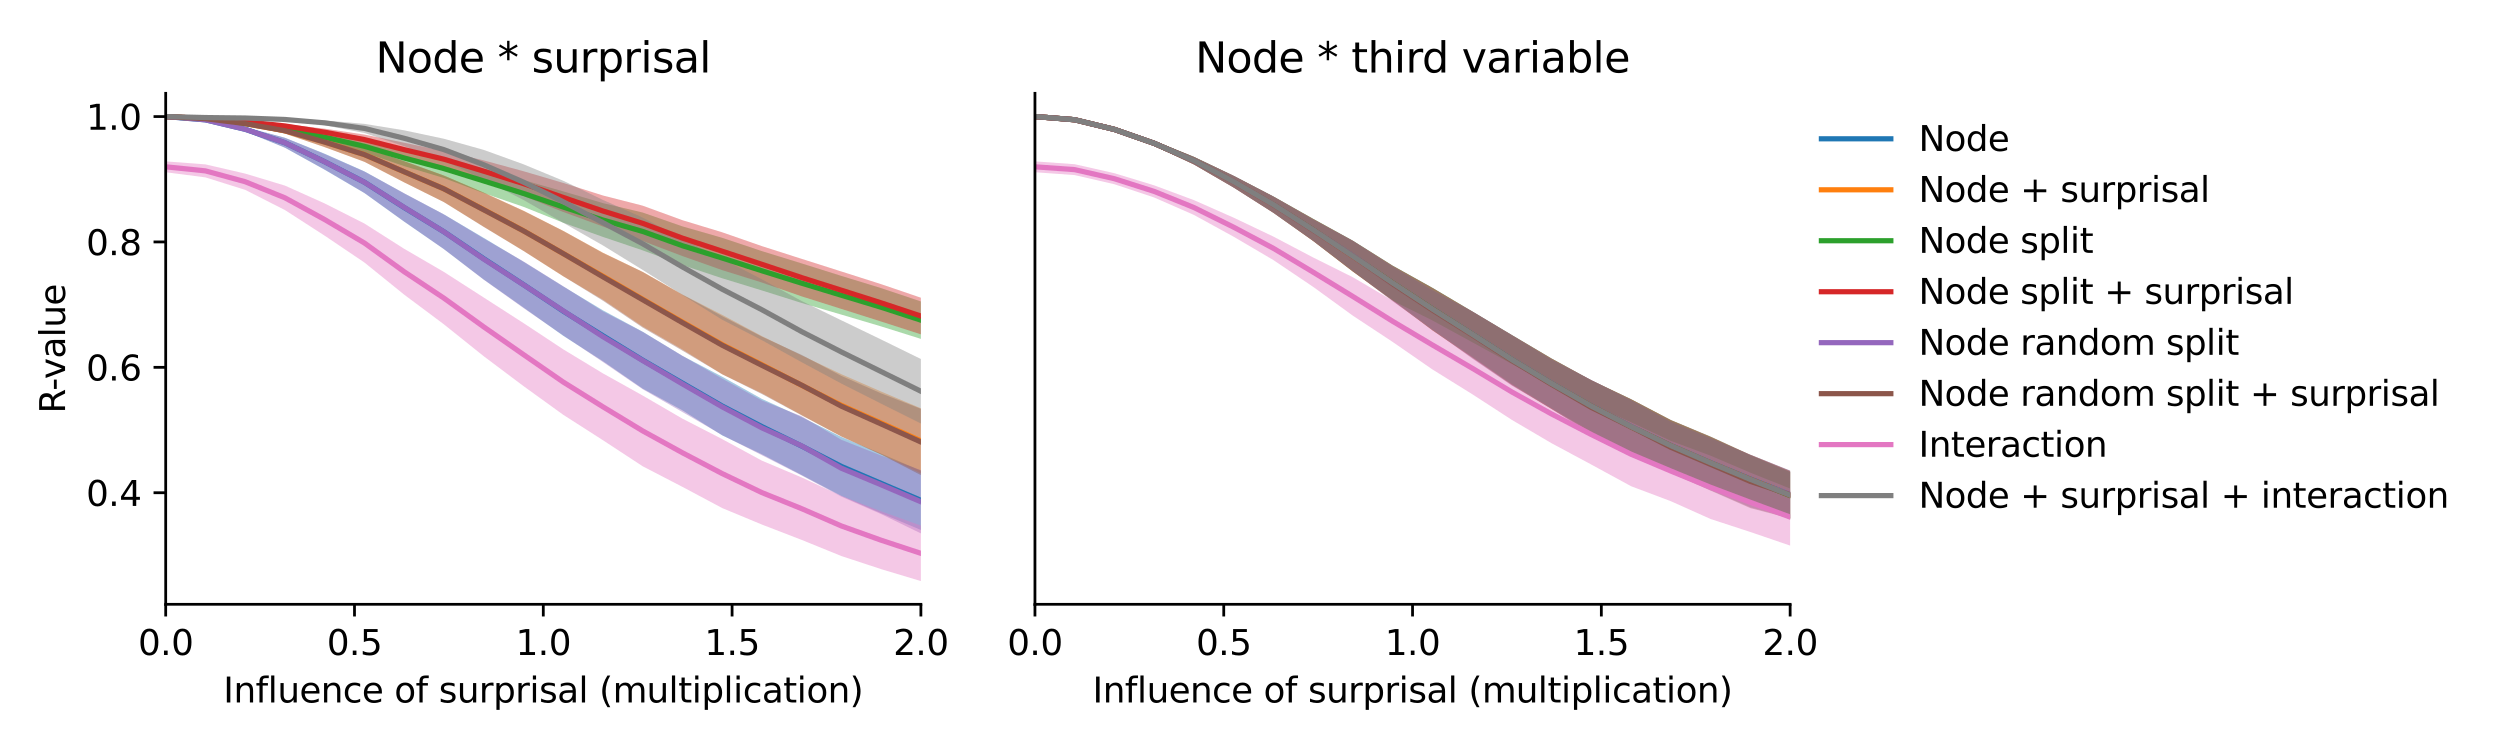 <?xml version="1.0" encoding="utf-8" standalone="no"?>
<!DOCTYPE svg PUBLIC "-//W3C//DTD SVG 1.1//EN"
  "http://www.w3.org/Graphics/SVG/1.1/DTD/svg11.dtd">
<svg xmlns:xlink="http://www.w3.org/1999/xlink" width="720pt" height="216pt" viewBox="0 0 720 216" xmlns="http://www.w3.org/2000/svg" version="1.1">
 <defs>
  <style type="text/css">*{stroke-linejoin: round; stroke-linecap: butt}</style>
 </defs>
 <g id="figure_1">
  <g id="patch_1">
   <path d="M 0 216 
L 720 216 
L 720 0 
L 0 0 
z
" style="fill: #ffffff"/>
  </g>
  <g id="axes_1">
   <g id="patch_2">
    <path d="M 47.72 174.04 
L 265.215 174.04 
L 265.215 26.88 
L 47.72 26.88 
z
" style="fill: #ffffff"/>
   </g>
   <g id="PolyCollection_1">
    <path d="M 47.72 33.569 
L 47.72 33.569 
L 59.167 34.725 
L 70.614 37.854 
L 82.061 42.541 
L 93.508 48.893 
L 104.956 55.602 
L 116.403 63.835 
L 127.85 71.74 
L 139.297 80.483 
L 150.744 88.542 
L 162.191 96.697 
L 173.638 104.016 
L 185.085 111.918 
L 196.532 118.172 
L 207.979 125.387 
L 219.427 130.845 
L 230.874 136.8 
L 242.321 142.832 
L 253.768 147.82 
L 265.215 152.628 
L 265.215 135.569 
L 265.215 135.569 
L 253.768 130.633 
L 242.321 125.829 
L 230.874 120.132 
L 219.427 114.886 
L 207.979 108.481 
L 196.532 102.497 
L 185.085 95.529 
L 173.638 89.373 
L 162.191 82.491 
L 150.744 75.381 
L 139.297 68.505 
L 127.85 61.755 
L 116.403 55.713 
L 104.956 49.357 
L 93.508 44.278 
L 82.061 39.682 
L 70.614 36.609 
L 59.167 34.293 
L 47.72 33.569 
z
" clip-path="url(#pbd5fbdc39a)" style="fill: #1f77b4; fill-opacity: 0.4"/>
   </g>
   <g id="PolyCollection_2">
    <path d="M 47.72 33.569 
L 47.72 33.569 
L 59.167 34.319 
L 70.614 35.984 
L 82.061 38.479 
L 93.508 42.383 
L 104.956 46.596 
L 116.403 52.526 
L 127.85 58.2 
L 139.297 65.289 
L 150.744 72.237 
L 162.191 79.558 
L 173.638 86.321 
L 185.085 94.054 
L 196.532 100.66 
L 207.979 107.776 
L 219.427 113.261 
L 230.874 119.541 
L 242.321 125.706 
L 253.768 130.875 
L 265.215 136.354 
L 265.215 117.598 
L 265.215 117.598 
L 253.768 112.768 
L 242.321 107.778 
L 230.874 102.374 
L 219.427 96.801 
L 207.979 90.678 
L 196.532 84.822 
L 185.085 78.3 
L 173.638 72.76 
L 162.191 66.471 
L 150.744 60.668 
L 139.297 55.437 
L 127.85 50.548 
L 116.403 46.416 
L 104.956 42.472 
L 93.508 39.428 
L 82.061 36.831 
L 70.614 35.216 
L 59.167 34.035 
L 47.72 33.569 
z
" clip-path="url(#pbd5fbdc39a)" style="fill: #ff7f0e; fill-opacity: 0.4"/>
   </g>
   <g id="PolyCollection_3">
    <path d="M 47.72 33.569 
L 47.72 33.569 
L 59.167 34.454 
L 70.614 35.887 
L 82.061 38.052 
L 93.508 40.862 
L 104.956 43.944 
L 116.403 47.845 
L 127.85 51.27 
L 139.297 55.626 
L 150.744 59.561 
L 162.191 64.14 
L 173.638 68.236 
L 185.085 72.103 
L 196.532 76.348 
L 207.979 80.14 
L 219.427 83.651 
L 230.874 87.264 
L 242.321 90.612 
L 253.768 94.009 
L 265.215 97.601 
L 265.215 86.82 
L 265.215 86.82 
L 253.768 82.975 
L 242.321 79.462 
L 230.874 75.86 
L 219.427 72.321 
L 207.979 68.483 
L 196.532 65.196 
L 185.085 61.207 
L 173.638 58.496 
L 162.191 55.105 
L 150.744 51.859 
L 139.297 48.588 
L 127.85 45.851 
L 116.403 43.142 
L 104.956 40.342 
L 93.508 38.155 
L 82.061 36.444 
L 70.614 35.212 
L 59.167 34.141 
L 47.72 33.569 
z
" clip-path="url(#pbd5fbdc39a)" style="fill: #2ca02c; fill-opacity: 0.4"/>
   </g>
   <g id="PolyCollection_4">
    <path d="M 47.72 33.57 
L 47.72 33.57 
L 59.167 34.269 
L 70.614 35.309 
L 82.061 36.824 
L 93.508 39.093 
L 104.956 41.643 
L 116.403 45.109 
L 127.85 48.193 
L 139.297 52.405 
L 150.744 56.449 
L 162.191 61.043 
L 173.638 65.241 
L 185.085 69.412 
L 196.532 73.753 
L 207.979 77.798 
L 219.427 81.375 
L 230.874 85.356 
L 242.321 88.972 
L 253.768 92.605 
L 265.215 96.296 
L 265.215 85.741 
L 265.215 85.741 
L 253.768 81.84 
L 242.321 78.192 
L 230.874 74.547 
L 219.427 70.882 
L 207.979 66.894 
L 196.532 63.413 
L 185.085 59.229 
L 173.638 56.301 
L 162.191 52.679 
L 150.744 49.308 
L 139.297 46.191 
L 127.85 43.508 
L 116.403 41.103 
L 104.956 38.762 
L 93.508 37.064 
L 82.061 35.718 
L 70.614 34.795 
L 59.167 34.017 
L 47.72 33.57 
z
" clip-path="url(#pbd5fbdc39a)" style="fill: #d62728; fill-opacity: 0.4"/>
   </g>
   <g id="PolyCollection_5">
    <path d="M 47.72 33.569 
L 47.72 33.569 
L 59.167 34.729 
L 70.614 37.846 
L 82.061 42.523 
L 93.508 48.82 
L 104.956 55.572 
L 116.403 63.793 
L 127.85 71.757 
L 139.297 80.543 
L 150.744 88.709 
L 162.191 96.587 
L 173.638 104.261 
L 185.085 112.087 
L 196.532 118.666 
L 207.979 125.303 
L 219.427 131.11 
L 230.874 136.94 
L 242.321 143.046 
L 253.768 148.061 
L 265.215 153.626 
L 265.215 135.408 
L 265.215 135.408 
L 253.768 131.193 
L 242.321 126.672 
L 230.874 119.879 
L 219.427 115.341 
L 207.979 109.036 
L 196.532 102.477 
L 185.085 95.592 
L 173.638 89.671 
L 162.191 82.428 
L 150.744 75.286 
L 139.297 68.67 
L 127.85 61.754 
L 116.403 55.653 
L 104.956 49.416 
L 93.508 44.378 
L 82.061 39.689 
L 70.614 36.613 
L 59.167 34.294 
L 47.72 33.569 
z
" clip-path="url(#pbd5fbdc39a)" style="fill: #9467bd; fill-opacity: 0.4"/>
   </g>
   <g id="PolyCollection_6">
    <path d="M 47.72 33.57 
L 47.72 33.57 
L 59.167 34.321 
L 70.614 35.987 
L 82.061 38.485 
L 93.508 42.376 
L 104.956 46.606 
L 116.403 52.518 
L 127.85 58.213 
L 139.297 65.344 
L 150.744 72.254 
L 162.191 79.55 
L 173.638 86.607 
L 185.085 94.349 
L 196.532 100.985 
L 207.979 107.794 
L 219.427 113.487 
L 230.874 119.64 
L 242.321 125.72 
L 253.768 130.931 
L 265.215 136.845 
L 265.215 117.752 
L 265.215 117.752 
L 253.768 113.293 
L 242.321 108.259 
L 230.874 102.208 
L 219.427 96.96 
L 207.979 91.049 
L 196.532 84.869 
L 185.085 78.311 
L 173.638 72.846 
L 162.191 66.502 
L 150.744 60.721 
L 139.297 55.506 
L 127.85 50.577 
L 116.403 46.424 
L 104.956 42.461 
L 93.508 39.465 
L 82.061 36.819 
L 70.614 35.22 
L 59.167 34.038 
L 47.72 33.57 
z
" clip-path="url(#pbd5fbdc39a)" style="fill: #8c564b; fill-opacity: 0.4"/>
   </g>
   <g id="PolyCollection_7">
    <path d="M 47.72 46.474 
L 47.72 49.605 
L 59.167 51.091 
L 70.614 54.682 
L 82.061 60.496 
L 93.508 67.879 
L 104.956 75.604 
L 116.403 84.859 
L 127.85 93.412 
L 139.297 102.585 
L 150.744 111.18 
L 162.191 119.446 
L 173.638 126.78 
L 185.085 134.285 
L 196.532 140.214 
L 207.979 146.321 
L 219.427 151.074 
L 230.874 155.491 
L 242.321 160.141 
L 253.768 163.912 
L 265.215 167.351 
L 265.215 151.379 
L 265.215 151.379 
L 253.768 147.257 
L 242.321 142.823 
L 230.874 137.5 
L 219.427 132.669 
L 207.979 126.457 
L 196.532 120.569 
L 185.085 113.913 
L 173.638 107.532 
L 162.191 100.593 
L 150.744 93.035 
L 139.297 85.672 
L 127.85 78.319 
L 116.403 71.655 
L 104.956 64.375 
L 93.508 58.589 
L 82.061 53.454 
L 70.614 49.994 
L 59.167 47.344 
L 47.72 46.474 
z
" clip-path="url(#pbd5fbdc39a)" style="fill: #e377c2; fill-opacity: 0.4"/>
   </g>
   <g id="PolyCollection_8">
    <path d="M 47.72 33.569 
L 47.72 33.57 
L 59.167 33.885 
L 70.614 34.057 
L 82.061 34.667 
L 93.508 36.076 
L 104.956 38.307 
L 116.403 42.113 
L 127.85 46.235 
L 139.297 51.732 
L 150.744 57.582 
L 162.191 64.155 
L 173.638 70.687 
L 185.085 77.734 
L 196.532 84.955 
L 207.979 92.081 
L 219.427 97.981 
L 230.874 104.321 
L 242.321 110.479 
L 253.768 116.255 
L 265.215 121.977 
L 265.215 103.394 
L 265.215 103.394 
L 253.768 97.783 
L 242.321 92.257 
L 230.874 86.697 
L 219.427 80.443 
L 207.979 74.507 
L 196.532 68.804 
L 185.085 62.668 
L 173.638 57.578 
L 162.191 52.049 
L 150.744 47.307 
L 139.297 43.164 
L 127.85 39.965 
L 116.403 37.534 
L 104.956 35.672 
L 93.508 34.687 
L 82.061 34.148 
L 70.614 33.919 
L 59.167 33.822 
L 47.72 33.569 
z
" clip-path="url(#pbd5fbdc39a)" style="fill: #7f7f7f; fill-opacity: 0.4"/>
   </g>
   <g id="matplotlib.axis_1">
    <g id="xtick_1">
     <g id="line2d_1">
      <defs>
       <path id="me07be8fbba" d="M 0 0 
L 0 3.5 
" style="stroke: #000000; stroke-width: 0.8"/>
      </defs>
      <g>
       <use xlink:href="#me07be8fbba" x="47.72" y="174.04" style="stroke: #000000; stroke-width: 0.8"/>
      </g>
     </g>
     <g id="text_1">
      <!-- 0.0 -->
      <g transform="translate(39.768 188.638)scale(0.1 -0.1)">
       <defs>
        <path id="DejaVuSans-30" d="M 2034 4250 
Q 1547 4250 1301 3770 
Q 1056 3291 1056 2328 
Q 1056 1369 1301 889 
Q 1547 409 2034 409 
Q 2525 409 2770 889 
Q 3016 1369 3016 2328 
Q 3016 3291 2770 3770 
Q 2525 4250 2034 4250 
z
M 2034 4750 
Q 2819 4750 3233 4129 
Q 3647 3509 3647 2328 
Q 3647 1150 3233 529 
Q 2819 -91 2034 -91 
Q 1250 -91 836 529 
Q 422 1150 422 2328 
Q 422 3509 836 4129 
Q 1250 4750 2034 4750 
z
" transform="scale(0.016)"/>
        <path id="DejaVuSans-2e" d="M 684 794 
L 1344 794 
L 1344 0 
L 684 0 
L 684 794 
z
" transform="scale(0.016)"/>
       </defs>
       <use xlink:href="#DejaVuSans-30"/>
       <use xlink:href="#DejaVuSans-2e" x="63.623"/>
       <use xlink:href="#DejaVuSans-30" x="95.41"/>
      </g>
     </g>
    </g>
    <g id="xtick_2">
     <g id="line2d_2">
      <g>
       <use xlink:href="#me07be8fbba" x="102.094" y="174.04" style="stroke: #000000; stroke-width: 0.8"/>
      </g>
     </g>
     <g id="text_2">
      <!-- 0.5 -->
      <g transform="translate(94.142 188.638)scale(0.1 -0.1)">
       <defs>
        <path id="DejaVuSans-35" d="M 691 4666 
L 3169 4666 
L 3169 4134 
L 1269 4134 
L 1269 2991 
Q 1406 3038 1543 3061 
Q 1681 3084 1819 3084 
Q 2600 3084 3056 2656 
Q 3513 2228 3513 1497 
Q 3513 744 3044 326 
Q 2575 -91 1722 -91 
Q 1428 -91 1123 -41 
Q 819 9 494 109 
L 494 744 
Q 775 591 1075 516 
Q 1375 441 1709 441 
Q 2250 441 2565 725 
Q 2881 1009 2881 1497 
Q 2881 1984 2565 2268 
Q 2250 2553 1709 2553 
Q 1456 2553 1204 2497 
Q 953 2441 691 2322 
L 691 4666 
z
" transform="scale(0.016)"/>
       </defs>
       <use xlink:href="#DejaVuSans-30"/>
       <use xlink:href="#DejaVuSans-2e" x="63.623"/>
       <use xlink:href="#DejaVuSans-35" x="95.41"/>
      </g>
     </g>
    </g>
    <g id="xtick_3">
     <g id="line2d_3">
      <g>
       <use xlink:href="#me07be8fbba" x="156.468" y="174.04" style="stroke: #000000; stroke-width: 0.8"/>
      </g>
     </g>
     <g id="text_3">
      <!-- 1.0 -->
      <g transform="translate(148.516 188.638)scale(0.1 -0.1)">
       <defs>
        <path id="DejaVuSans-31" d="M 794 531 
L 1825 531 
L 1825 4091 
L 703 3866 
L 703 4441 
L 1819 4666 
L 2450 4666 
L 2450 531 
L 3481 531 
L 3481 0 
L 794 0 
L 794 531 
z
" transform="scale(0.016)"/>
       </defs>
       <use xlink:href="#DejaVuSans-31"/>
       <use xlink:href="#DejaVuSans-2e" x="63.623"/>
       <use xlink:href="#DejaVuSans-30" x="95.41"/>
      </g>
     </g>
    </g>
    <g id="xtick_4">
     <g id="line2d_4">
      <g>
       <use xlink:href="#me07be8fbba" x="210.841" y="174.04" style="stroke: #000000; stroke-width: 0.8"/>
      </g>
     </g>
     <g id="text_4">
      <!-- 1.5 -->
      <g transform="translate(202.89 188.638)scale(0.1 -0.1)">
       <use xlink:href="#DejaVuSans-31"/>
       <use xlink:href="#DejaVuSans-2e" x="63.623"/>
       <use xlink:href="#DejaVuSans-35" x="95.41"/>
      </g>
     </g>
    </g>
    <g id="xtick_5">
     <g id="line2d_5">
      <g>
       <use xlink:href="#me07be8fbba" x="265.215" y="174.04" style="stroke: #000000; stroke-width: 0.8"/>
      </g>
     </g>
     <g id="text_5">
      <!-- 2.0 -->
      <g transform="translate(257.263 188.638)scale(0.1 -0.1)">
       <defs>
        <path id="DejaVuSans-32" d="M 1228 531 
L 3431 531 
L 3431 0 
L 469 0 
L 469 531 
Q 828 903 1448 1529 
Q 2069 2156 2228 2338 
Q 2531 2678 2651 2914 
Q 2772 3150 2772 3378 
Q 2772 3750 2511 3984 
Q 2250 4219 1831 4219 
Q 1534 4219 1204 4116 
Q 875 4013 500 3803 
L 500 4441 
Q 881 4594 1212 4672 
Q 1544 4750 1819 4750 
Q 2544 4750 2975 4387 
Q 3406 4025 3406 3419 
Q 3406 3131 3298 2873 
Q 3191 2616 2906 2266 
Q 2828 2175 2409 1742 
Q 1991 1309 1228 531 
z
" transform="scale(0.016)"/>
       </defs>
       <use xlink:href="#DejaVuSans-32"/>
       <use xlink:href="#DejaVuSans-2e" x="63.623"/>
       <use xlink:href="#DejaVuSans-30" x="95.41"/>
      </g>
     </g>
    </g>
    <g id="text_6">
     <!-- Influence of surprisal (multiplication) -->
     <g transform="translate(64.321 202.317)scale(0.1 -0.1)">
      <defs>
       <path id="DejaVuSans-49" d="M 628 4666 
L 1259 4666 
L 1259 0 
L 628 0 
L 628 4666 
z
" transform="scale(0.016)"/>
       <path id="DejaVuSans-6e" d="M 3513 2113 
L 3513 0 
L 2938 0 
L 2938 2094 
Q 2938 2591 2744 2837 
Q 2550 3084 2163 3084 
Q 1697 3084 1428 2787 
Q 1159 2491 1159 1978 
L 1159 0 
L 581 0 
L 581 3500 
L 1159 3500 
L 1159 2956 
Q 1366 3272 1645 3428 
Q 1925 3584 2291 3584 
Q 2894 3584 3203 3211 
Q 3513 2838 3513 2113 
z
" transform="scale(0.016)"/>
       <path id="DejaVuSans-66" d="M 2375 4863 
L 2375 4384 
L 1825 4384 
Q 1516 4384 1395 4259 
Q 1275 4134 1275 3809 
L 1275 3500 
L 2222 3500 
L 2222 3053 
L 1275 3053 
L 1275 0 
L 697 0 
L 697 3053 
L 147 3053 
L 147 3500 
L 697 3500 
L 697 3744 
Q 697 4328 969 4595 
Q 1241 4863 1831 4863 
L 2375 4863 
z
" transform="scale(0.016)"/>
       <path id="DejaVuSans-6c" d="M 603 4863 
L 1178 4863 
L 1178 0 
L 603 0 
L 603 4863 
z
" transform="scale(0.016)"/>
       <path id="DejaVuSans-75" d="M 544 1381 
L 544 3500 
L 1119 3500 
L 1119 1403 
Q 1119 906 1312 657 
Q 1506 409 1894 409 
Q 2359 409 2629 706 
Q 2900 1003 2900 1516 
L 2900 3500 
L 3475 3500 
L 3475 0 
L 2900 0 
L 2900 538 
Q 2691 219 2414 64 
Q 2138 -91 1772 -91 
Q 1169 -91 856 284 
Q 544 659 544 1381 
z
M 1991 3584 
L 1991 3584 
z
" transform="scale(0.016)"/>
       <path id="DejaVuSans-65" d="M 3597 1894 
L 3597 1613 
L 953 1613 
Q 991 1019 1311 708 
Q 1631 397 2203 397 
Q 2534 397 2845 478 
Q 3156 559 3463 722 
L 3463 178 
Q 3153 47 2828 -22 
Q 2503 -91 2169 -91 
Q 1331 -91 842 396 
Q 353 884 353 1716 
Q 353 2575 817 3079 
Q 1281 3584 2069 3584 
Q 2775 3584 3186 3129 
Q 3597 2675 3597 1894 
z
M 3022 2063 
Q 3016 2534 2758 2815 
Q 2500 3097 2075 3097 
Q 1594 3097 1305 2825 
Q 1016 2553 972 2059 
L 3022 2063 
z
" transform="scale(0.016)"/>
       <path id="DejaVuSans-63" d="M 3122 3366 
L 3122 2828 
Q 2878 2963 2633 3030 
Q 2388 3097 2138 3097 
Q 1578 3097 1268 2742 
Q 959 2388 959 1747 
Q 959 1106 1268 751 
Q 1578 397 2138 397 
Q 2388 397 2633 464 
Q 2878 531 3122 666 
L 3122 134 
Q 2881 22 2623 -34 
Q 2366 -91 2075 -91 
Q 1284 -91 818 406 
Q 353 903 353 1747 
Q 353 2603 823 3093 
Q 1294 3584 2113 3584 
Q 2378 3584 2631 3529 
Q 2884 3475 3122 3366 
z
" transform="scale(0.016)"/>
       <path id="DejaVuSans-20" transform="scale(0.016)"/>
       <path id="DejaVuSans-6f" d="M 1959 3097 
Q 1497 3097 1228 2736 
Q 959 2375 959 1747 
Q 959 1119 1226 758 
Q 1494 397 1959 397 
Q 2419 397 2687 759 
Q 2956 1122 2956 1747 
Q 2956 2369 2687 2733 
Q 2419 3097 1959 3097 
z
M 1959 3584 
Q 2709 3584 3137 3096 
Q 3566 2609 3566 1747 
Q 3566 888 3137 398 
Q 2709 -91 1959 -91 
Q 1206 -91 779 398 
Q 353 888 353 1747 
Q 353 2609 779 3096 
Q 1206 3584 1959 3584 
z
" transform="scale(0.016)"/>
       <path id="DejaVuSans-73" d="M 2834 3397 
L 2834 2853 
Q 2591 2978 2328 3040 
Q 2066 3103 1784 3103 
Q 1356 3103 1142 2972 
Q 928 2841 928 2578 
Q 928 2378 1081 2264 
Q 1234 2150 1697 2047 
L 1894 2003 
Q 2506 1872 2764 1633 
Q 3022 1394 3022 966 
Q 3022 478 2636 193 
Q 2250 -91 1575 -91 
Q 1294 -91 989 -36 
Q 684 19 347 128 
L 347 722 
Q 666 556 975 473 
Q 1284 391 1588 391 
Q 1994 391 2212 530 
Q 2431 669 2431 922 
Q 2431 1156 2273 1281 
Q 2116 1406 1581 1522 
L 1381 1569 
Q 847 1681 609 1914 
Q 372 2147 372 2553 
Q 372 3047 722 3315 
Q 1072 3584 1716 3584 
Q 2034 3584 2315 3537 
Q 2597 3491 2834 3397 
z
" transform="scale(0.016)"/>
       <path id="DejaVuSans-72" d="M 2631 2963 
Q 2534 3019 2420 3045 
Q 2306 3072 2169 3072 
Q 1681 3072 1420 2755 
Q 1159 2438 1159 1844 
L 1159 0 
L 581 0 
L 581 3500 
L 1159 3500 
L 1159 2956 
Q 1341 3275 1631 3429 
Q 1922 3584 2338 3584 
Q 2397 3584 2469 3576 
Q 2541 3569 2628 3553 
L 2631 2963 
z
" transform="scale(0.016)"/>
       <path id="DejaVuSans-70" d="M 1159 525 
L 1159 -1331 
L 581 -1331 
L 581 3500 
L 1159 3500 
L 1159 2969 
Q 1341 3281 1617 3432 
Q 1894 3584 2278 3584 
Q 2916 3584 3314 3078 
Q 3713 2572 3713 1747 
Q 3713 922 3314 415 
Q 2916 -91 2278 -91 
Q 1894 -91 1617 61 
Q 1341 213 1159 525 
z
M 3116 1747 
Q 3116 2381 2855 2742 
Q 2594 3103 2138 3103 
Q 1681 3103 1420 2742 
Q 1159 2381 1159 1747 
Q 1159 1113 1420 752 
Q 1681 391 2138 391 
Q 2594 391 2855 752 
Q 3116 1113 3116 1747 
z
" transform="scale(0.016)"/>
       <path id="DejaVuSans-69" d="M 603 3500 
L 1178 3500 
L 1178 0 
L 603 0 
L 603 3500 
z
M 603 4863 
L 1178 4863 
L 1178 4134 
L 603 4134 
L 603 4863 
z
" transform="scale(0.016)"/>
       <path id="DejaVuSans-61" d="M 2194 1759 
Q 1497 1759 1228 1600 
Q 959 1441 959 1056 
Q 959 750 1161 570 
Q 1363 391 1709 391 
Q 2188 391 2477 730 
Q 2766 1069 2766 1631 
L 2766 1759 
L 2194 1759 
z
M 3341 1997 
L 3341 0 
L 2766 0 
L 2766 531 
Q 2569 213 2275 61 
Q 1981 -91 1556 -91 
Q 1019 -91 701 211 
Q 384 513 384 1019 
Q 384 1609 779 1909 
Q 1175 2209 1959 2209 
L 2766 2209 
L 2766 2266 
Q 2766 2663 2505 2880 
Q 2244 3097 1772 3097 
Q 1472 3097 1187 3025 
Q 903 2953 641 2809 
L 641 3341 
Q 956 3463 1253 3523 
Q 1550 3584 1831 3584 
Q 2591 3584 2966 3190 
Q 3341 2797 3341 1997 
z
" transform="scale(0.016)"/>
       <path id="DejaVuSans-28" d="M 1984 4856 
Q 1566 4138 1362 3434 
Q 1159 2731 1159 2009 
Q 1159 1288 1364 580 
Q 1569 -128 1984 -844 
L 1484 -844 
Q 1016 -109 783 600 
Q 550 1309 550 2009 
Q 550 2706 781 3412 
Q 1013 4119 1484 4856 
L 1984 4856 
z
" transform="scale(0.016)"/>
       <path id="DejaVuSans-6d" d="M 3328 2828 
Q 3544 3216 3844 3400 
Q 4144 3584 4550 3584 
Q 5097 3584 5394 3201 
Q 5691 2819 5691 2113 
L 5691 0 
L 5113 0 
L 5113 2094 
Q 5113 2597 4934 2840 
Q 4756 3084 4391 3084 
Q 3944 3084 3684 2787 
Q 3425 2491 3425 1978 
L 3425 0 
L 2847 0 
L 2847 2094 
Q 2847 2600 2669 2842 
Q 2491 3084 2119 3084 
Q 1678 3084 1418 2786 
Q 1159 2488 1159 1978 
L 1159 0 
L 581 0 
L 581 3500 
L 1159 3500 
L 1159 2956 
Q 1356 3278 1631 3431 
Q 1906 3584 2284 3584 
Q 2666 3584 2933 3390 
Q 3200 3197 3328 2828 
z
" transform="scale(0.016)"/>
       <path id="DejaVuSans-74" d="M 1172 4494 
L 1172 3500 
L 2356 3500 
L 2356 3053 
L 1172 3053 
L 1172 1153 
Q 1172 725 1289 603 
Q 1406 481 1766 481 
L 2356 481 
L 2356 0 
L 1766 0 
Q 1100 0 847 248 
Q 594 497 594 1153 
L 594 3053 
L 172 3053 
L 172 3500 
L 594 3500 
L 594 4494 
L 1172 4494 
z
" transform="scale(0.016)"/>
       <path id="DejaVuSans-29" d="M 513 4856 
L 1013 4856 
Q 1481 4119 1714 3412 
Q 1947 2706 1947 2009 
Q 1947 1309 1714 600 
Q 1481 -109 1013 -844 
L 513 -844 
Q 928 -128 1133 580 
Q 1338 1288 1338 2009 
Q 1338 2731 1133 3434 
Q 928 4138 513 4856 
z
" transform="scale(0.016)"/>
      </defs>
      <use xlink:href="#DejaVuSans-49"/>
      <use xlink:href="#DejaVuSans-6e" x="29.492"/>
      <use xlink:href="#DejaVuSans-66" x="92.871"/>
      <use xlink:href="#DejaVuSans-6c" x="128.076"/>
      <use xlink:href="#DejaVuSans-75" x="155.859"/>
      <use xlink:href="#DejaVuSans-65" x="219.238"/>
      <use xlink:href="#DejaVuSans-6e" x="280.762"/>
      <use xlink:href="#DejaVuSans-63" x="344.141"/>
      <use xlink:href="#DejaVuSans-65" x="399.121"/>
      <use xlink:href="#DejaVuSans-20" x="460.645"/>
      <use xlink:href="#DejaVuSans-6f" x="492.432"/>
      <use xlink:href="#DejaVuSans-66" x="553.613"/>
      <use xlink:href="#DejaVuSans-20" x="588.818"/>
      <use xlink:href="#DejaVuSans-73" x="620.605"/>
      <use xlink:href="#DejaVuSans-75" x="672.705"/>
      <use xlink:href="#DejaVuSans-72" x="736.084"/>
      <use xlink:href="#DejaVuSans-70" x="777.197"/>
      <use xlink:href="#DejaVuSans-72" x="840.674"/>
      <use xlink:href="#DejaVuSans-69" x="881.787"/>
      <use xlink:href="#DejaVuSans-73" x="909.57"/>
      <use xlink:href="#DejaVuSans-61" x="961.67"/>
      <use xlink:href="#DejaVuSans-6c" x="1022.949"/>
      <use xlink:href="#DejaVuSans-20" x="1050.732"/>
      <use xlink:href="#DejaVuSans-28" x="1082.52"/>
      <use xlink:href="#DejaVuSans-6d" x="1121.533"/>
      <use xlink:href="#DejaVuSans-75" x="1218.945"/>
      <use xlink:href="#DejaVuSans-6c" x="1282.324"/>
      <use xlink:href="#DejaVuSans-74" x="1310.107"/>
      <use xlink:href="#DejaVuSans-69" x="1349.316"/>
      <use xlink:href="#DejaVuSans-70" x="1377.1"/>
      <use xlink:href="#DejaVuSans-6c" x="1440.576"/>
      <use xlink:href="#DejaVuSans-69" x="1468.359"/>
      <use xlink:href="#DejaVuSans-63" x="1496.143"/>
      <use xlink:href="#DejaVuSans-61" x="1551.123"/>
      <use xlink:href="#DejaVuSans-74" x="1612.402"/>
      <use xlink:href="#DejaVuSans-69" x="1651.611"/>
      <use xlink:href="#DejaVuSans-6f" x="1679.395"/>
      <use xlink:href="#DejaVuSans-6e" x="1740.576"/>
      <use xlink:href="#DejaVuSans-29" x="1803.955"/>
     </g>
    </g>
   </g>
   <g id="matplotlib.axis_2">
    <g id="ytick_1">
     <g id="line2d_6">
      <defs>
       <path id="mb2cb7f1765" d="M 0 0 
L -3.5 0 
" style="stroke: #000000; stroke-width: 0.8"/>
      </defs>
      <g>
       <use xlink:href="#mb2cb7f1765" x="47.72" y="141.904" style="stroke: #000000; stroke-width: 0.8"/>
      </g>
     </g>
     <g id="text_7">
      <!-- 0.4 -->
      <g transform="translate(24.817 145.704)scale(0.1 -0.1)">
       <defs>
        <path id="DejaVuSans-34" d="M 2419 4116 
L 825 1625 
L 2419 1625 
L 2419 4116 
z
M 2253 4666 
L 3047 4666 
L 3047 1625 
L 3713 1625 
L 3713 1100 
L 3047 1100 
L 3047 0 
L 2419 0 
L 2419 1100 
L 313 1100 
L 313 1709 
L 2253 4666 
z
" transform="scale(0.016)"/>
       </defs>
       <use xlink:href="#DejaVuSans-30"/>
       <use xlink:href="#DejaVuSans-2e" x="63.623"/>
       <use xlink:href="#DejaVuSans-34" x="95.41"/>
      </g>
     </g>
    </g>
    <g id="ytick_2">
     <g id="line2d_7">
      <g>
       <use xlink:href="#mb2cb7f1765" x="47.72" y="105.793" style="stroke: #000000; stroke-width: 0.8"/>
      </g>
     </g>
     <g id="text_8">
      <!-- 0.6 -->
      <g transform="translate(24.817 109.592)scale(0.1 -0.1)">
       <defs>
        <path id="DejaVuSans-36" d="M 2113 2584 
Q 1688 2584 1439 2293 
Q 1191 2003 1191 1497 
Q 1191 994 1439 701 
Q 1688 409 2113 409 
Q 2538 409 2786 701 
Q 3034 994 3034 1497 
Q 3034 2003 2786 2293 
Q 2538 2584 2113 2584 
z
M 3366 4563 
L 3366 3988 
Q 3128 4100 2886 4159 
Q 2644 4219 2406 4219 
Q 1781 4219 1451 3797 
Q 1122 3375 1075 2522 
Q 1259 2794 1537 2939 
Q 1816 3084 2150 3084 
Q 2853 3084 3261 2657 
Q 3669 2231 3669 1497 
Q 3669 778 3244 343 
Q 2819 -91 2113 -91 
Q 1303 -91 875 529 
Q 447 1150 447 2328 
Q 447 3434 972 4092 
Q 1497 4750 2381 4750 
Q 2619 4750 2861 4703 
Q 3103 4656 3366 4563 
z
" transform="scale(0.016)"/>
       </defs>
       <use xlink:href="#DejaVuSans-30"/>
       <use xlink:href="#DejaVuSans-2e" x="63.623"/>
       <use xlink:href="#DejaVuSans-36" x="95.41"/>
      </g>
     </g>
    </g>
    <g id="ytick_3">
     <g id="line2d_8">
      <g>
       <use xlink:href="#mb2cb7f1765" x="47.72" y="69.681" style="stroke: #000000; stroke-width: 0.8"/>
      </g>
     </g>
     <g id="text_9">
      <!-- 0.8 -->
      <g transform="translate(24.817 73.48)scale(0.1 -0.1)">
       <defs>
        <path id="DejaVuSans-38" d="M 2034 2216 
Q 1584 2216 1326 1975 
Q 1069 1734 1069 1313 
Q 1069 891 1326 650 
Q 1584 409 2034 409 
Q 2484 409 2743 651 
Q 3003 894 3003 1313 
Q 3003 1734 2745 1975 
Q 2488 2216 2034 2216 
z
M 1403 2484 
Q 997 2584 770 2862 
Q 544 3141 544 3541 
Q 544 4100 942 4425 
Q 1341 4750 2034 4750 
Q 2731 4750 3128 4425 
Q 3525 4100 3525 3541 
Q 3525 3141 3298 2862 
Q 3072 2584 2669 2484 
Q 3125 2378 3379 2068 
Q 3634 1759 3634 1313 
Q 3634 634 3220 271 
Q 2806 -91 2034 -91 
Q 1263 -91 848 271 
Q 434 634 434 1313 
Q 434 1759 690 2068 
Q 947 2378 1403 2484 
z
M 1172 3481 
Q 1172 3119 1398 2916 
Q 1625 2713 2034 2713 
Q 2441 2713 2670 2916 
Q 2900 3119 2900 3481 
Q 2900 3844 2670 4047 
Q 2441 4250 2034 4250 
Q 1625 4250 1398 4047 
Q 1172 3844 1172 3481 
z
" transform="scale(0.016)"/>
       </defs>
       <use xlink:href="#DejaVuSans-30"/>
       <use xlink:href="#DejaVuSans-2e" x="63.623"/>
       <use xlink:href="#DejaVuSans-38" x="95.41"/>
      </g>
     </g>
    </g>
    <g id="ytick_4">
     <g id="line2d_9">
      <g>
       <use xlink:href="#mb2cb7f1765" x="47.72" y="33.569" style="stroke: #000000; stroke-width: 0.8"/>
      </g>
     </g>
     <g id="text_10">
      <!-- 1.0 -->
      <g transform="translate(24.817 37.368)scale(0.1 -0.1)">
       <use xlink:href="#DejaVuSans-31"/>
       <use xlink:href="#DejaVuSans-2e" x="63.623"/>
       <use xlink:href="#DejaVuSans-30" x="95.41"/>
      </g>
     </g>
    </g>
    <g id="text_11">
     <!-- R-value -->
     <g transform="translate(18.737 119.065)rotate(-90)scale(0.1 -0.1)">
      <defs>
       <path id="DejaVuSans-52" d="M 2841 2188 
Q 3044 2119 3236 1894 
Q 3428 1669 3622 1275 
L 4263 0 
L 3584 0 
L 2988 1197 
Q 2756 1666 2539 1819 
Q 2322 1972 1947 1972 
L 1259 1972 
L 1259 0 
L 628 0 
L 628 4666 
L 2053 4666 
Q 2853 4666 3247 4331 
Q 3641 3997 3641 3322 
Q 3641 2881 3436 2590 
Q 3231 2300 2841 2188 
z
M 1259 4147 
L 1259 2491 
L 2053 2491 
Q 2509 2491 2742 2702 
Q 2975 2913 2975 3322 
Q 2975 3731 2742 3939 
Q 2509 4147 2053 4147 
L 1259 4147 
z
" transform="scale(0.016)"/>
       <path id="DejaVuSans-2d" d="M 313 2009 
L 1997 2009 
L 1997 1497 
L 313 1497 
L 313 2009 
z
" transform="scale(0.016)"/>
       <path id="DejaVuSans-76" d="M 191 3500 
L 800 3500 
L 1894 563 
L 2988 3500 
L 3597 3500 
L 2284 0 
L 1503 0 
L 191 3500 
z
" transform="scale(0.016)"/>
      </defs>
      <use xlink:href="#DejaVuSans-52"/>
      <use xlink:href="#DejaVuSans-2d" x="65.482"/>
      <use xlink:href="#DejaVuSans-76" x="98.941"/>
      <use xlink:href="#DejaVuSans-61" x="158.121"/>
      <use xlink:href="#DejaVuSans-6c" x="219.4"/>
      <use xlink:href="#DejaVuSans-75" x="247.184"/>
      <use xlink:href="#DejaVuSans-65" x="310.562"/>
     </g>
    </g>
   </g>
   <g id="line2d_10">
    <path d="M 47.72 33.569 
L 59.167 34.509 
L 70.614 37.231 
L 82.061 41.111 
L 93.508 46.585 
L 104.956 52.48 
L 116.403 59.774 
L 127.85 66.747 
L 139.297 74.494 
L 150.744 81.962 
L 162.191 89.594 
L 173.638 96.694 
L 185.085 103.723 
L 196.532 110.334 
L 207.979 116.934 
L 219.427 122.865 
L 230.874 128.466 
L 242.321 134.331 
L 253.768 139.226 
L 265.215 144.098 
" clip-path="url(#pbd5fbdc39a)" style="fill: none; stroke: #1f77b4; stroke-width: 1.5; stroke-linecap: square"/>
   </g>
   <g id="line2d_11">
    <path d="M 47.72 33.569 
L 59.167 34.177 
L 70.614 35.6 
L 82.061 37.655 
L 93.508 40.905 
L 104.956 44.534 
L 116.403 49.471 
L 127.85 54.374 
L 139.297 60.363 
L 150.744 66.453 
L 162.191 73.014 
L 173.638 79.541 
L 185.085 86.177 
L 196.532 92.741 
L 207.979 99.227 
L 219.427 105.031 
L 230.874 110.957 
L 242.321 116.742 
L 253.768 121.821 
L 265.215 126.976 
" clip-path="url(#pbd5fbdc39a)" style="fill: none; stroke: #ff7f0e; stroke-width: 1.5; stroke-linecap: square"/>
   </g>
   <g id="line2d_12">
    <path d="M 47.72 33.569 
L 59.167 34.297 
L 70.614 35.55 
L 82.061 37.248 
L 93.508 39.509 
L 104.956 42.143 
L 116.403 45.493 
L 127.85 48.56 
L 139.297 52.107 
L 150.744 55.71 
L 162.191 59.622 
L 173.638 63.366 
L 185.085 66.655 
L 196.532 70.772 
L 207.979 74.311 
L 219.427 77.986 
L 230.874 81.562 
L 242.321 85.037 
L 253.768 88.492 
L 265.215 92.21 
" clip-path="url(#pbd5fbdc39a)" style="fill: none; stroke: #2ca02c; stroke-width: 1.5; stroke-linecap: square"/>
   </g>
   <g id="line2d_13">
    <path d="M 47.72 33.57 
L 59.167 34.143 
L 70.614 35.052 
L 82.061 36.271 
L 93.508 38.078 
L 104.956 40.202 
L 116.403 43.106 
L 127.85 45.851 
L 139.297 49.298 
L 150.744 52.878 
L 162.191 56.861 
L 173.638 60.771 
L 185.085 64.321 
L 196.532 68.583 
L 207.979 72.346 
L 219.427 76.129 
L 230.874 79.952 
L 242.321 83.582 
L 253.768 87.222 
L 265.215 91.019 
" clip-path="url(#pbd5fbdc39a)" style="fill: none; stroke: #d62728; stroke-width: 1.5; stroke-linecap: square"/>
   </g>
   <g id="line2d_14">
    <path d="M 47.72 33.569 
L 59.167 34.511 
L 70.614 37.23 
L 82.061 41.106 
L 93.508 46.599 
L 104.956 52.494 
L 116.403 59.723 
L 127.85 66.756 
L 139.297 74.606 
L 150.744 81.998 
L 162.191 89.507 
L 173.638 96.966 
L 185.085 103.84 
L 196.532 110.571 
L 207.979 117.169 
L 219.427 123.225 
L 230.874 128.41 
L 242.321 134.859 
L 253.768 139.627 
L 265.215 144.517 
" clip-path="url(#pbd5fbdc39a)" style="fill: none; stroke: #9467bd; stroke-width: 1.5; stroke-linecap: square"/>
   </g>
   <g id="line2d_15">
    <path d="M 47.72 33.57 
L 59.167 34.179 
L 70.614 35.603 
L 82.061 37.652 
L 93.508 40.92 
L 104.956 44.534 
L 116.403 49.471 
L 127.85 54.395 
L 139.297 60.425 
L 150.744 66.488 
L 162.191 73.026 
L 173.638 79.726 
L 185.085 86.33 
L 196.532 92.927 
L 207.979 99.422 
L 219.427 105.223 
L 230.874 110.924 
L 242.321 116.989 
L 253.768 122.112 
L 265.215 127.298 
" clip-path="url(#pbd5fbdc39a)" style="fill: none; stroke: #8c564b; stroke-width: 1.5; stroke-linecap: square"/>
   </g>
   <g id="line2d_16">
    <path d="M 47.72 48.04 
L 59.167 49.217 
L 70.614 52.338 
L 82.061 56.975 
L 93.508 63.234 
L 104.956 69.99 
L 116.403 78.257 
L 127.85 85.866 
L 139.297 94.129 
L 150.744 102.108 
L 162.191 110.019 
L 173.638 117.156 
L 185.085 124.099 
L 196.532 130.392 
L 207.979 136.389 
L 219.427 141.872 
L 230.874 146.496 
L 242.321 151.482 
L 253.768 155.585 
L 265.215 159.365 
" clip-path="url(#pbd5fbdc39a)" style="fill: none; stroke: #e377c2; stroke-width: 1.5; stroke-linecap: square"/>
   </g>
   <g id="line2d_17">
    <path d="M 47.72 33.569 
L 59.167 33.854 
L 70.614 33.988 
L 82.061 34.407 
L 93.508 35.381 
L 104.956 36.989 
L 116.403 39.823 
L 127.85 43.1 
L 139.297 47.448 
L 150.744 52.445 
L 162.191 58.102 
L 173.638 64.132 
L 185.085 70.201 
L 196.532 76.879 
L 207.979 83.294 
L 219.427 89.212 
L 230.874 95.509 
L 242.321 101.368 
L 253.768 107.019 
L 265.215 112.685 
" clip-path="url(#pbd5fbdc39a)" style="fill: none; stroke: #7f7f7f; stroke-width: 1.5; stroke-linecap: square"/>
   </g>
   <g id="patch_3">
    <path d="M 47.72 174.04 
L 47.72 26.88 
" style="fill: none; stroke: #000000; stroke-width: 0.8; stroke-linejoin: miter; stroke-linecap: square"/>
   </g>
   <g id="patch_4">
    <path d="M 47.72 174.04 
L 265.215 174.04 
" style="fill: none; stroke: #000000; stroke-width: 0.8; stroke-linejoin: miter; stroke-linecap: square"/>
   </g>
   <g id="text_12">
    <!-- Node * surprisal -->
    <g transform="translate(108.186 20.88)scale(0.12 -0.12)">
     <defs>
      <path id="DejaVuSans-4e" d="M 628 4666 
L 1478 4666 
L 3547 763 
L 3547 4666 
L 4159 4666 
L 4159 0 
L 3309 0 
L 1241 3903 
L 1241 0 
L 628 0 
L 628 4666 
z
" transform="scale(0.016)"/>
      <path id="DejaVuSans-64" d="M 2906 2969 
L 2906 4863 
L 3481 4863 
L 3481 0 
L 2906 0 
L 2906 525 
Q 2725 213 2448 61 
Q 2172 -91 1784 -91 
Q 1150 -91 751 415 
Q 353 922 353 1747 
Q 353 2572 751 3078 
Q 1150 3584 1784 3584 
Q 2172 3584 2448 3432 
Q 2725 3281 2906 2969 
z
M 947 1747 
Q 947 1113 1208 752 
Q 1469 391 1925 391 
Q 2381 391 2643 752 
Q 2906 1113 2906 1747 
Q 2906 2381 2643 2742 
Q 2381 3103 1925 3103 
Q 1469 3103 1208 2742 
Q 947 2381 947 1747 
z
" transform="scale(0.016)"/>
      <path id="DejaVuSans-2a" d="M 3009 3897 
L 1888 3291 
L 3009 2681 
L 2828 2375 
L 1778 3009 
L 1778 1831 
L 1422 1831 
L 1422 3009 
L 372 2375 
L 191 2681 
L 1313 3291 
L 191 3897 
L 372 4206 
L 1422 3572 
L 1422 4750 
L 1778 4750 
L 1778 3572 
L 2828 4206 
L 3009 3897 
z
" transform="scale(0.016)"/>
     </defs>
     <use xlink:href="#DejaVuSans-4e"/>
     <use xlink:href="#DejaVuSans-6f" x="74.805"/>
     <use xlink:href="#DejaVuSans-64" x="135.986"/>
     <use xlink:href="#DejaVuSans-65" x="199.463"/>
     <use xlink:href="#DejaVuSans-20" x="260.986"/>
     <use xlink:href="#DejaVuSans-2a" x="292.773"/>
     <use xlink:href="#DejaVuSans-20" x="342.773"/>
     <use xlink:href="#DejaVuSans-73" x="374.561"/>
     <use xlink:href="#DejaVuSans-75" x="426.66"/>
     <use xlink:href="#DejaVuSans-72" x="490.039"/>
     <use xlink:href="#DejaVuSans-70" x="531.152"/>
     <use xlink:href="#DejaVuSans-72" x="594.629"/>
     <use xlink:href="#DejaVuSans-69" x="635.742"/>
     <use xlink:href="#DejaVuSans-73" x="663.525"/>
     <use xlink:href="#DejaVuSans-61" x="715.625"/>
     <use xlink:href="#DejaVuSans-6c" x="776.904"/>
    </g>
   </g>
  </g>
  <g id="axes_2">
   <g id="patch_5">
    <path d="M 298.065 174.04 
L 515.56 174.04 
L 515.56 26.88 
L 298.065 26.88 
z
" style="fill: #ffffff"/>
   </g>
   <g id="PolyCollection_9">
    <path d="M 298.065 33.569 
L 298.065 33.569 
L 309.512 34.578 
L 320.959 37.638 
L 332.406 42.004 
L 343.853 47.321 
L 355.301 53.937 
L 366.748 61.213 
L 378.195 69.329 
L 389.642 78.108 
L 401.089 86.395 
L 412.536 94.977 
L 423.983 102.716 
L 435.43 110.589 
L 446.877 117.591 
L 458.324 124.302 
L 469.772 130.74 
L 481.219 135.662 
L 492.666 140.775 
L 504.113 144.941 
L 515.56 149.246 
L 515.56 135.696 
L 515.56 135.696 
L 504.113 130.998 
L 492.666 125.729 
L 481.219 120.958 
L 469.772 114.969 
L 458.324 109.528 
L 446.877 103.237 
L 435.43 96.496 
L 423.983 89.674 
L 412.536 82.901 
L 401.089 76.529 
L 389.642 69.336 
L 378.195 63.049 
L 366.748 56.602 
L 355.301 50.657 
L 343.853 45.174 
L 332.406 40.544 
L 320.959 36.898 
L 309.512 34.399 
L 298.065 33.569 
z
" clip-path="url(#pe3bcace2a6)" style="fill: #1f77b4; fill-opacity: 0.4"/>
   </g>
   <g id="PolyCollection_10">
    <path d="M 298.065 33.569 
L 298.065 33.569 
L 309.512 34.58 
L 320.959 37.637 
L 332.406 42.008 
L 343.853 47.342 
L 355.301 53.959 
L 366.748 61.243 
L 378.195 69.381 
L 389.642 78.192 
L 401.089 86.472 
L 412.536 95.09 
L 423.983 102.862 
L 435.43 110.74 
L 446.877 117.741 
L 458.324 124.454 
L 469.772 130.893 
L 481.219 135.835 
L 492.666 140.953 
L 504.113 145.175 
L 515.56 149.481 
L 515.56 135.691 
L 515.56 135.691 
L 504.113 130.994 
L 492.666 125.76 
L 481.219 120.971 
L 469.772 114.998 
L 458.324 109.564 
L 446.877 103.301 
L 435.43 96.556 
L 423.983 89.733 
L 412.536 82.966 
L 401.089 76.59 
L 389.642 69.4 
L 378.195 63.1 
L 366.748 56.639 
L 355.301 50.689 
L 343.853 45.197 
L 332.406 40.559 
L 320.959 36.902 
L 309.512 34.401 
L 298.065 33.569 
z
" clip-path="url(#pe3bcace2a6)" style="fill: #ff7f0e; fill-opacity: 0.4"/>
   </g>
   <g id="PolyCollection_11">
    <path d="M 298.065 33.569 
L 298.065 33.569 
L 309.512 34.583 
L 320.959 37.644 
L 332.406 42.007 
L 343.853 47.352 
L 355.301 53.99 
L 366.748 61.273 
L 378.195 69.397 
L 389.642 78.224 
L 401.089 86.502 
L 412.536 95.127 
L 423.983 102.914 
L 435.43 110.824 
L 446.877 117.794 
L 458.324 124.504 
L 469.772 130.91 
L 481.219 135.834 
L 492.666 140.976 
L 504.113 145.176 
L 515.56 149.461 
L 515.56 135.997 
L 515.56 135.997 
L 504.113 131.145 
L 492.666 125.857 
L 481.219 121.04 
L 469.772 115.008 
L 458.324 109.54 
L 446.877 103.295 
L 435.43 96.489 
L 423.983 89.669 
L 412.536 82.875 
L 401.089 76.492 
L 389.642 69.309 
L 378.195 63 
L 366.748 56.566 
L 355.301 50.624 
L 343.853 45.156 
L 332.406 40.536 
L 320.959 36.897 
L 309.512 34.398 
L 298.065 33.569 
z
" clip-path="url(#pe3bcace2a6)" style="fill: #2ca02c; fill-opacity: 0.4"/>
   </g>
   <g id="PolyCollection_12">
    <path d="M 298.065 33.57 
L 298.065 33.57 
L 309.512 34.586 
L 320.959 37.644 
L 332.406 42 
L 343.853 47.348 
L 355.301 53.985 
L 366.748 61.272 
L 378.195 69.412 
L 389.642 78.248 
L 401.089 86.525 
L 412.536 95.171 
L 423.983 102.943 
L 435.43 110.85 
L 446.877 117.822 
L 458.324 124.496 
L 469.772 130.87 
L 481.219 135.767 
L 492.666 140.904 
L 504.113 145.07 
L 515.56 149.35 
L 515.56 135.925 
L 515.56 135.925 
L 504.113 131.115 
L 492.666 125.839 
L 481.219 121.031 
L 469.772 115.002 
L 458.324 109.535 
L 446.877 103.284 
L 435.43 96.512 
L 423.983 89.697 
L 412.536 82.915 
L 401.089 76.534 
L 389.642 69.357 
L 378.195 63.052 
L 366.748 56.603 
L 355.301 50.669 
L 343.853 45.194 
L 332.406 40.561 
L 320.959 36.9 
L 309.512 34.403 
L 298.065 33.57 
z
" clip-path="url(#pe3bcace2a6)" style="fill: #d62728; fill-opacity: 0.4"/>
   </g>
   <g id="PolyCollection_13">
    <path d="M 298.065 33.569 
L 298.065 33.569 
L 309.512 34.583 
L 320.959 37.645 
L 332.406 41.995 
L 343.853 47.356 
L 355.301 54.024 
L 366.748 61.294 
L 378.195 69.339 
L 389.642 78.041 
L 401.089 86.691 
L 412.536 94.882 
L 423.983 103.1 
L 435.43 110.933 
L 446.877 117.661 
L 458.324 125.087 
L 469.772 130.521 
L 481.219 135.988 
L 492.666 141.16 
L 504.113 146.129 
L 515.56 149.178 
L 515.56 135.509 
L 515.56 135.509 
L 504.113 130.964 
L 492.666 126.199 
L 481.219 121.515 
L 469.772 115.262 
L 458.324 109.449 
L 446.877 103.549 
L 435.43 96.541 
L 423.983 89.665 
L 412.536 83.541 
L 401.089 76.741 
L 389.642 69.373 
L 378.195 63.207 
L 366.748 56.618 
L 355.301 50.622 
L 343.853 45.218 
L 332.406 40.565 
L 320.959 36.909 
L 309.512 34.399 
L 298.065 33.569 
z
" clip-path="url(#pe3bcace2a6)" style="fill: #9467bd; fill-opacity: 0.4"/>
   </g>
   <g id="PolyCollection_14">
    <path d="M 298.065 33.57 
L 298.065 33.57 
L 309.512 34.585 
L 320.959 37.645 
L 332.406 41.999 
L 343.853 47.383 
L 355.301 54.058 
L 366.748 61.329 
L 378.195 69.399 
L 389.642 78.132 
L 401.089 86.767 
L 412.536 95.01 
L 423.983 103.245 
L 435.43 111.077 
L 446.877 117.818 
L 458.324 125.225 
L 469.772 130.675 
L 481.219 136.17 
L 492.666 141.312 
L 504.113 146.35 
L 515.56 149.319 
L 515.56 135.557 
L 515.56 135.557 
L 504.113 130.965 
L 492.666 126.183 
L 481.219 121.511 
L 469.772 115.272 
L 458.324 109.496 
L 446.877 103.621 
L 435.43 96.602 
L 423.983 89.727 
L 412.536 83.616 
L 401.089 76.797 
L 389.642 69.436 
L 378.195 63.25 
L 366.748 56.655 
L 355.301 50.651 
L 343.853 45.239 
L 332.406 40.582 
L 320.959 36.914 
L 309.512 34.402 
L 298.065 33.57 
z
" clip-path="url(#pe3bcace2a6)" style="fill: #8c564b; fill-opacity: 0.4"/>
   </g>
   <g id="PolyCollection_15">
    <path d="M 298.065 46.474 
L 298.065 49.605 
L 309.512 50.431 
L 320.959 53.067 
L 332.406 56.882 
L 343.853 61.903 
L 355.301 68.185 
L 366.748 74.909 
L 378.195 82.622 
L 389.642 90.93 
L 401.089 98.482 
L 412.536 106.401 
L 423.983 113.518 
L 435.43 120.94 
L 446.877 127.668 
L 458.324 133.809 
L 469.772 140.041 
L 481.219 144.354 
L 492.666 149.479 
L 504.113 153.224 
L 515.56 157.133 
L 515.56 140.71 
L 515.56 140.71 
L 504.113 136.138 
L 492.666 131.249 
L 481.219 126.984 
L 469.772 121.635 
L 458.324 116.532 
L 446.877 110.82 
L 435.43 104.856 
L 423.983 98.557 
L 412.536 92.303 
L 401.089 86.588 
L 389.642 79.858 
L 378.195 74.157 
L 366.748 68.14 
L 355.301 62.692 
L 343.853 57.638 
L 332.406 53.382 
L 320.959 49.885 
L 309.512 47.293 
L 298.065 46.474 
z
" clip-path="url(#pe3bcace2a6)" style="fill: #e377c2; fill-opacity: 0.4"/>
   </g>
   <g id="PolyCollection_16">
    <path d="M 298.065 33.569 
L 298.065 33.57 
L 309.512 34.582 
L 320.959 37.638 
L 332.406 42.013 
L 343.853 47.337 
L 355.301 53.935 
L 366.748 61.21 
L 378.195 69.317 
L 389.642 78.128 
L 401.089 86.383 
L 412.536 95.013 
L 423.983 102.756 
L 435.43 110.632 
L 446.877 117.62 
L 458.324 124.328 
L 469.772 130.73 
L 481.219 135.645 
L 492.666 140.763 
L 504.113 144.972 
L 515.56 149.298 
L 515.56 135.961 
L 515.56 135.961 
L 504.113 131.159 
L 492.666 125.854 
L 481.219 121.06 
L 469.772 115.068 
L 458.324 109.621 
L 446.877 103.366 
L 435.43 96.613 
L 423.983 89.798 
L 412.536 83.014 
L 401.089 76.624 
L 389.642 69.449 
L 378.195 63.136 
L 366.748 56.671 
L 355.301 50.709 
L 343.853 45.204 
L 332.406 40.564 
L 320.959 36.91 
L 309.512 34.401 
L 298.065 33.569 
z
" clip-path="url(#pe3bcace2a6)" style="fill: #7f7f7f; fill-opacity: 0.4"/>
   </g>
   <g id="matplotlib.axis_3">
    <g id="xtick_6">
     <g id="line2d_18">
      <g>
       <use xlink:href="#me07be8fbba" x="298.065" y="174.04" style="stroke: #000000; stroke-width: 0.8"/>
      </g>
     </g>
     <g id="text_13">
      <!-- 0.0 -->
      <g transform="translate(290.113 188.638)scale(0.1 -0.1)">
       <use xlink:href="#DejaVuSans-30"/>
       <use xlink:href="#DejaVuSans-2e" x="63.623"/>
       <use xlink:href="#DejaVuSans-30" x="95.41"/>
      </g>
     </g>
    </g>
    <g id="xtick_7">
     <g id="line2d_19">
      <g>
       <use xlink:href="#me07be8fbba" x="352.439" y="174.04" style="stroke: #000000; stroke-width: 0.8"/>
      </g>
     </g>
     <g id="text_14">
      <!-- 0.5 -->
      <g transform="translate(344.487 188.638)scale(0.1 -0.1)">
       <use xlink:href="#DejaVuSans-30"/>
       <use xlink:href="#DejaVuSans-2e" x="63.623"/>
       <use xlink:href="#DejaVuSans-35" x="95.41"/>
      </g>
     </g>
    </g>
    <g id="xtick_8">
     <g id="line2d_20">
      <g>
       <use xlink:href="#me07be8fbba" x="406.812" y="174.04" style="stroke: #000000; stroke-width: 0.8"/>
      </g>
     </g>
     <g id="text_15">
      <!-- 1.0 -->
      <g transform="translate(398.861 188.638)scale(0.1 -0.1)">
       <use xlink:href="#DejaVuSans-31"/>
       <use xlink:href="#DejaVuSans-2e" x="63.623"/>
       <use xlink:href="#DejaVuSans-30" x="95.41"/>
      </g>
     </g>
    </g>
    <g id="xtick_9">
     <g id="line2d_21">
      <g>
       <use xlink:href="#me07be8fbba" x="461.186" y="174.04" style="stroke: #000000; stroke-width: 0.8"/>
      </g>
     </g>
     <g id="text_16">
      <!-- 1.5 -->
      <g transform="translate(453.235 188.638)scale(0.1 -0.1)">
       <use xlink:href="#DejaVuSans-31"/>
       <use xlink:href="#DejaVuSans-2e" x="63.623"/>
       <use xlink:href="#DejaVuSans-35" x="95.41"/>
      </g>
     </g>
    </g>
    <g id="xtick_10">
     <g id="line2d_22">
      <g>
       <use xlink:href="#me07be8fbba" x="515.56" y="174.04" style="stroke: #000000; stroke-width: 0.8"/>
      </g>
     </g>
     <g id="text_17">
      <!-- 2.0 -->
      <g transform="translate(507.608 188.638)scale(0.1 -0.1)">
       <use xlink:href="#DejaVuSans-32"/>
       <use xlink:href="#DejaVuSans-2e" x="63.623"/>
       <use xlink:href="#DejaVuSans-30" x="95.41"/>
      </g>
     </g>
    </g>
    <g id="text_18">
     <!-- Influence of surprisal (multiplication) -->
     <g transform="translate(314.666 202.317)scale(0.1 -0.1)">
      <use xlink:href="#DejaVuSans-49"/>
      <use xlink:href="#DejaVuSans-6e" x="29.492"/>
      <use xlink:href="#DejaVuSans-66" x="92.871"/>
      <use xlink:href="#DejaVuSans-6c" x="128.076"/>
      <use xlink:href="#DejaVuSans-75" x="155.859"/>
      <use xlink:href="#DejaVuSans-65" x="219.238"/>
      <use xlink:href="#DejaVuSans-6e" x="280.762"/>
      <use xlink:href="#DejaVuSans-63" x="344.141"/>
      <use xlink:href="#DejaVuSans-65" x="399.121"/>
      <use xlink:href="#DejaVuSans-20" x="460.645"/>
      <use xlink:href="#DejaVuSans-6f" x="492.432"/>
      <use xlink:href="#DejaVuSans-66" x="553.613"/>
      <use xlink:href="#DejaVuSans-20" x="588.818"/>
      <use xlink:href="#DejaVuSans-73" x="620.605"/>
      <use xlink:href="#DejaVuSans-75" x="672.705"/>
      <use xlink:href="#DejaVuSans-72" x="736.084"/>
      <use xlink:href="#DejaVuSans-70" x="777.197"/>
      <use xlink:href="#DejaVuSans-72" x="840.674"/>
      <use xlink:href="#DejaVuSans-69" x="881.787"/>
      <use xlink:href="#DejaVuSans-73" x="909.57"/>
      <use xlink:href="#DejaVuSans-61" x="961.67"/>
      <use xlink:href="#DejaVuSans-6c" x="1022.949"/>
      <use xlink:href="#DejaVuSans-20" x="1050.732"/>
      <use xlink:href="#DejaVuSans-28" x="1082.52"/>
      <use xlink:href="#DejaVuSans-6d" x="1121.533"/>
      <use xlink:href="#DejaVuSans-75" x="1218.945"/>
      <use xlink:href="#DejaVuSans-6c" x="1282.324"/>
      <use xlink:href="#DejaVuSans-74" x="1310.107"/>
      <use xlink:href="#DejaVuSans-69" x="1349.316"/>
      <use xlink:href="#DejaVuSans-70" x="1377.1"/>
      <use xlink:href="#DejaVuSans-6c" x="1440.576"/>
      <use xlink:href="#DejaVuSans-69" x="1468.359"/>
      <use xlink:href="#DejaVuSans-63" x="1496.143"/>
      <use xlink:href="#DejaVuSans-61" x="1551.123"/>
      <use xlink:href="#DejaVuSans-74" x="1612.402"/>
      <use xlink:href="#DejaVuSans-69" x="1651.611"/>
      <use xlink:href="#DejaVuSans-6f" x="1679.395"/>
      <use xlink:href="#DejaVuSans-6e" x="1740.576"/>
      <use xlink:href="#DejaVuSans-29" x="1803.955"/>
     </g>
    </g>
   </g>
   <g id="line2d_23">
    <path d="M 298.065 33.569 
L 309.512 34.489 
L 320.959 37.268 
L 332.406 41.274 
L 343.853 46.247 
L 355.301 52.297 
L 366.748 58.908 
L 378.195 66.189 
L 389.642 73.722 
L 401.089 81.462 
L 412.536 88.939 
L 423.983 96.195 
L 435.43 103.542 
L 446.877 110.414 
L 458.324 116.915 
L 469.772 122.854 
L 481.219 128.31 
L 492.666 133.252 
L 504.113 137.969 
L 515.56 142.471 
" clip-path="url(#pe3bcace2a6)" style="fill: none; stroke: #1f77b4; stroke-width: 1.5; stroke-linecap: square"/>
   </g>
   <g id="line2d_24">
    <path d="M 298.065 33.569 
L 309.512 34.49 
L 320.959 37.27 
L 332.406 41.283 
L 343.853 46.269 
L 355.301 52.324 
L 366.748 58.941 
L 378.195 66.241 
L 389.642 73.796 
L 401.089 81.531 
L 412.536 89.028 
L 423.983 96.297 
L 435.43 103.648 
L 446.877 110.521 
L 458.324 117.009 
L 469.772 122.946 
L 481.219 128.403 
L 492.666 133.356 
L 504.113 138.084 
L 515.56 142.586 
" clip-path="url(#pe3bcace2a6)" style="fill: none; stroke: #ff7f0e; stroke-width: 1.5; stroke-linecap: square"/>
   </g>
   <g id="line2d_25">
    <path d="M 298.065 33.569 
L 309.512 34.49 
L 320.959 37.271 
L 332.406 41.271 
L 343.853 46.254 
L 355.301 52.307 
L 366.748 58.919 
L 378.195 66.198 
L 389.642 73.766 
L 401.089 81.497 
L 412.536 89.001 
L 423.983 96.291 
L 435.43 103.656 
L 446.877 110.545 
L 458.324 117.022 
L 469.772 122.959 
L 481.219 128.437 
L 492.666 133.416 
L 504.113 138.16 
L 515.56 142.729 
" clip-path="url(#pe3bcace2a6)" style="fill: none; stroke: #2ca02c; stroke-width: 1.5; stroke-linecap: square"/>
   </g>
   <g id="line2d_26">
    <path d="M 298.065 33.57 
L 309.512 34.494 
L 320.959 37.272 
L 332.406 41.28 
L 343.853 46.271 
L 355.301 52.327 
L 366.748 58.937 
L 378.195 66.232 
L 389.642 73.802 
L 401.089 81.529 
L 412.536 89.043 
L 423.983 96.32 
L 435.43 103.681 
L 446.877 110.553 
L 458.324 117.015 
L 469.772 122.936 
L 481.219 128.399 
L 492.666 133.371 
L 504.113 138.092 
L 515.56 142.637 
" clip-path="url(#pe3bcace2a6)" style="fill: none; stroke: #d62728; stroke-width: 1.5; stroke-linecap: square"/>
   </g>
   <g id="line2d_27">
    <path d="M 298.065 33.569 
L 309.512 34.491 
L 320.959 37.277 
L 332.406 41.28 
L 343.853 46.287 
L 355.301 52.323 
L 366.748 58.956 
L 378.195 66.273 
L 389.642 73.707 
L 401.089 81.716 
L 412.536 89.212 
L 423.983 96.382 
L 435.43 103.737 
L 446.877 110.605 
L 458.324 117.268 
L 469.772 122.892 
L 481.219 128.752 
L 492.666 133.679 
L 504.113 138.546 
L 515.56 142.343 
" clip-path="url(#pe3bcace2a6)" style="fill: none; stroke: #9467bd; stroke-width: 1.5; stroke-linecap: square"/>
   </g>
   <g id="line2d_28">
    <path d="M 298.065 33.57 
L 309.512 34.493 
L 320.959 37.28 
L 332.406 41.29 
L 343.853 46.311 
L 355.301 52.354 
L 366.748 58.992 
L 378.195 66.324 
L 389.642 73.784 
L 401.089 81.782 
L 412.536 89.313 
L 423.983 96.486 
L 435.43 103.84 
L 446.877 110.72 
L 458.324 117.361 
L 469.772 122.973 
L 481.219 128.84 
L 492.666 133.748 
L 504.113 138.658 
L 515.56 142.438 
" clip-path="url(#pe3bcace2a6)" style="fill: none; stroke: #8c564b; stroke-width: 1.5; stroke-linecap: square"/>
   </g>
   <g id="line2d_29">
    <path d="M 298.065 48.04 
L 309.512 48.862 
L 320.959 51.476 
L 332.406 55.132 
L 343.853 59.77 
L 355.301 65.438 
L 366.748 71.524 
L 378.195 78.39 
L 389.642 85.394 
L 401.089 92.535 
L 412.536 99.352 
L 423.983 106.038 
L 435.43 112.898 
L 446.877 119.244 
L 458.324 125.17 
L 469.772 130.838 
L 481.219 135.669 
L 492.666 140.364 
L 504.113 144.681 
L 515.56 148.922 
" clip-path="url(#pe3bcace2a6)" style="fill: none; stroke: #e377c2; stroke-width: 1.5; stroke-linecap: square"/>
   </g>
   <g id="line2d_30">
    <path d="M 298.065 33.569 
L 309.512 34.491 
L 320.959 37.274 
L 332.406 41.289 
L 343.853 46.271 
L 355.301 52.322 
L 366.748 58.94 
L 378.195 66.227 
L 389.642 73.789 
L 401.089 81.504 
L 412.536 89.014 
L 423.983 96.277 
L 435.43 103.623 
L 446.877 110.493 
L 458.324 116.974 
L 469.772 122.899 
L 481.219 128.352 
L 492.666 133.308 
L 504.113 138.066 
L 515.56 142.63 
" clip-path="url(#pe3bcace2a6)" style="fill: none; stroke: #7f7f7f; stroke-width: 1.5; stroke-linecap: square"/>
   </g>
   <g id="patch_6">
    <path d="M 298.065 174.04 
L 298.065 26.88 
" style="fill: none; stroke: #000000; stroke-width: 0.8; stroke-linejoin: miter; stroke-linecap: square"/>
   </g>
   <g id="patch_7">
    <path d="M 298.065 174.04 
L 515.56 174.04 
" style="fill: none; stroke: #000000; stroke-width: 0.8; stroke-linejoin: miter; stroke-linecap: square"/>
   </g>
   <g id="text_19">
    <!-- Node * third variable -->
    <g transform="translate(344.233 20.88)scale(0.12 -0.12)">
     <defs>
      <path id="DejaVuSans-68" d="M 3513 2113 
L 3513 0 
L 2938 0 
L 2938 2094 
Q 2938 2591 2744 2837 
Q 2550 3084 2163 3084 
Q 1697 3084 1428 2787 
Q 1159 2491 1159 1978 
L 1159 0 
L 581 0 
L 581 4863 
L 1159 4863 
L 1159 2956 
Q 1366 3272 1645 3428 
Q 1925 3584 2291 3584 
Q 2894 3584 3203 3211 
Q 3513 2838 3513 2113 
z
" transform="scale(0.016)"/>
      <path id="DejaVuSans-62" d="M 3116 1747 
Q 3116 2381 2855 2742 
Q 2594 3103 2138 3103 
Q 1681 3103 1420 2742 
Q 1159 2381 1159 1747 
Q 1159 1113 1420 752 
Q 1681 391 2138 391 
Q 2594 391 2855 752 
Q 3116 1113 3116 1747 
z
M 1159 2969 
Q 1341 3281 1617 3432 
Q 1894 3584 2278 3584 
Q 2916 3584 3314 3078 
Q 3713 2572 3713 1747 
Q 3713 922 3314 415 
Q 2916 -91 2278 -91 
Q 1894 -91 1617 61 
Q 1341 213 1159 525 
L 1159 0 
L 581 0 
L 581 4863 
L 1159 4863 
L 1159 2969 
z
" transform="scale(0.016)"/>
     </defs>
     <use xlink:href="#DejaVuSans-4e"/>
     <use xlink:href="#DejaVuSans-6f" x="74.805"/>
     <use xlink:href="#DejaVuSans-64" x="135.986"/>
     <use xlink:href="#DejaVuSans-65" x="199.463"/>
     <use xlink:href="#DejaVuSans-20" x="260.986"/>
     <use xlink:href="#DejaVuSans-2a" x="292.773"/>
     <use xlink:href="#DejaVuSans-20" x="342.773"/>
     <use xlink:href="#DejaVuSans-74" x="374.561"/>
     <use xlink:href="#DejaVuSans-68" x="413.77"/>
     <use xlink:href="#DejaVuSans-69" x="477.148"/>
     <use xlink:href="#DejaVuSans-72" x="504.932"/>
     <use xlink:href="#DejaVuSans-64" x="544.295"/>
     <use xlink:href="#DejaVuSans-20" x="607.771"/>
     <use xlink:href="#DejaVuSans-76" x="639.559"/>
     <use xlink:href="#DejaVuSans-61" x="698.738"/>
     <use xlink:href="#DejaVuSans-72" x="760.018"/>
     <use xlink:href="#DejaVuSans-69" x="801.131"/>
     <use xlink:href="#DejaVuSans-61" x="828.914"/>
     <use xlink:href="#DejaVuSans-62" x="890.193"/>
     <use xlink:href="#DejaVuSans-6c" x="953.67"/>
     <use xlink:href="#DejaVuSans-65" x="981.453"/>
    </g>
   </g>
   <g id="legend_1">
    <g id="line2d_31">
     <path d="M 524.56 39.978 
L 534.56 39.978 
L 544.56 39.978 
" style="fill: none; stroke: #1f77b4; stroke-width: 1.5; stroke-linecap: square"/>
    </g>
    <g id="text_20">
     <!-- Node -->
     <g transform="translate(552.56 43.478)scale(0.1 -0.1)">
      <use xlink:href="#DejaVuSans-4e"/>
      <use xlink:href="#DejaVuSans-6f" x="74.805"/>
      <use xlink:href="#DejaVuSans-64" x="135.986"/>
      <use xlink:href="#DejaVuSans-65" x="199.463"/>
     </g>
    </g>
    <g id="line2d_32">
     <path d="M 524.56 54.657 
L 534.56 54.657 
L 544.56 54.657 
" style="fill: none; stroke: #ff7f0e; stroke-width: 1.5; stroke-linecap: square"/>
    </g>
    <g id="text_21">
     <!-- Node + surprisal -->
     <g transform="translate(552.56 58.157)scale(0.1 -0.1)">
      <defs>
       <path id="DejaVuSans-2b" d="M 2944 4013 
L 2944 2272 
L 4684 2272 
L 4684 1741 
L 2944 1741 
L 2944 0 
L 2419 0 
L 2419 1741 
L 678 1741 
L 678 2272 
L 2419 2272 
L 2419 4013 
L 2944 4013 
z
" transform="scale(0.016)"/>
      </defs>
      <use xlink:href="#DejaVuSans-4e"/>
      <use xlink:href="#DejaVuSans-6f" x="74.805"/>
      <use xlink:href="#DejaVuSans-64" x="135.986"/>
      <use xlink:href="#DejaVuSans-65" x="199.463"/>
      <use xlink:href="#DejaVuSans-20" x="260.986"/>
      <use xlink:href="#DejaVuSans-2b" x="292.773"/>
      <use xlink:href="#DejaVuSans-20" x="376.562"/>
      <use xlink:href="#DejaVuSans-73" x="408.35"/>
      <use xlink:href="#DejaVuSans-75" x="460.449"/>
      <use xlink:href="#DejaVuSans-72" x="523.828"/>
      <use xlink:href="#DejaVuSans-70" x="564.941"/>
      <use xlink:href="#DejaVuSans-72" x="628.418"/>
      <use xlink:href="#DejaVuSans-69" x="669.531"/>
      <use xlink:href="#DejaVuSans-73" x="697.314"/>
      <use xlink:href="#DejaVuSans-61" x="749.414"/>
      <use xlink:href="#DejaVuSans-6c" x="810.693"/>
     </g>
    </g>
    <g id="line2d_33">
     <path d="M 524.56 69.335 
L 534.56 69.335 
L 544.56 69.335 
" style="fill: none; stroke: #2ca02c; stroke-width: 1.5; stroke-linecap: square"/>
    </g>
    <g id="text_22">
     <!-- Node split -->
     <g transform="translate(552.56 72.835)scale(0.1 -0.1)">
      <use xlink:href="#DejaVuSans-4e"/>
      <use xlink:href="#DejaVuSans-6f" x="74.805"/>
      <use xlink:href="#DejaVuSans-64" x="135.986"/>
      <use xlink:href="#DejaVuSans-65" x="199.463"/>
      <use xlink:href="#DejaVuSans-20" x="260.986"/>
      <use xlink:href="#DejaVuSans-73" x="292.773"/>
      <use xlink:href="#DejaVuSans-70" x="344.873"/>
      <use xlink:href="#DejaVuSans-6c" x="408.35"/>
      <use xlink:href="#DejaVuSans-69" x="436.133"/>
      <use xlink:href="#DejaVuSans-74" x="463.916"/>
     </g>
    </g>
    <g id="line2d_34">
     <path d="M 524.56 84.013 
L 534.56 84.013 
L 544.56 84.013 
" style="fill: none; stroke: #d62728; stroke-width: 1.5; stroke-linecap: square"/>
    </g>
    <g id="text_23">
     <!-- Node split + surprisal -->
     <g transform="translate(552.56 87.513)scale(0.1 -0.1)">
      <use xlink:href="#DejaVuSans-4e"/>
      <use xlink:href="#DejaVuSans-6f" x="74.805"/>
      <use xlink:href="#DejaVuSans-64" x="135.986"/>
      <use xlink:href="#DejaVuSans-65" x="199.463"/>
      <use xlink:href="#DejaVuSans-20" x="260.986"/>
      <use xlink:href="#DejaVuSans-73" x="292.773"/>
      <use xlink:href="#DejaVuSans-70" x="344.873"/>
      <use xlink:href="#DejaVuSans-6c" x="408.35"/>
      <use xlink:href="#DejaVuSans-69" x="436.133"/>
      <use xlink:href="#DejaVuSans-74" x="463.916"/>
      <use xlink:href="#DejaVuSans-20" x="503.125"/>
      <use xlink:href="#DejaVuSans-2b" x="534.912"/>
      <use xlink:href="#DejaVuSans-20" x="618.701"/>
      <use xlink:href="#DejaVuSans-73" x="650.488"/>
      <use xlink:href="#DejaVuSans-75" x="702.588"/>
      <use xlink:href="#DejaVuSans-72" x="765.967"/>
      <use xlink:href="#DejaVuSans-70" x="807.08"/>
      <use xlink:href="#DejaVuSans-72" x="870.557"/>
      <use xlink:href="#DejaVuSans-69" x="911.67"/>
      <use xlink:href="#DejaVuSans-73" x="939.453"/>
      <use xlink:href="#DejaVuSans-61" x="991.553"/>
      <use xlink:href="#DejaVuSans-6c" x="1052.832"/>
     </g>
    </g>
    <g id="line2d_35">
     <path d="M 524.56 98.691 
L 534.56 98.691 
L 544.56 98.691 
" style="fill: none; stroke: #9467bd; stroke-width: 1.5; stroke-linecap: square"/>
    </g>
    <g id="text_24">
     <!-- Node random split -->
     <g transform="translate(552.56 102.191)scale(0.1 -0.1)">
      <use xlink:href="#DejaVuSans-4e"/>
      <use xlink:href="#DejaVuSans-6f" x="74.805"/>
      <use xlink:href="#DejaVuSans-64" x="135.986"/>
      <use xlink:href="#DejaVuSans-65" x="199.463"/>
      <use xlink:href="#DejaVuSans-20" x="260.986"/>
      <use xlink:href="#DejaVuSans-72" x="292.773"/>
      <use xlink:href="#DejaVuSans-61" x="333.887"/>
      <use xlink:href="#DejaVuSans-6e" x="395.166"/>
      <use xlink:href="#DejaVuSans-64" x="458.545"/>
      <use xlink:href="#DejaVuSans-6f" x="522.021"/>
      <use xlink:href="#DejaVuSans-6d" x="583.203"/>
      <use xlink:href="#DejaVuSans-20" x="680.615"/>
      <use xlink:href="#DejaVuSans-73" x="712.402"/>
      <use xlink:href="#DejaVuSans-70" x="764.502"/>
      <use xlink:href="#DejaVuSans-6c" x="827.979"/>
      <use xlink:href="#DejaVuSans-69" x="855.762"/>
      <use xlink:href="#DejaVuSans-74" x="883.545"/>
     </g>
    </g>
    <g id="line2d_36">
     <path d="M 524.56 113.369 
L 534.56 113.369 
L 544.56 113.369 
" style="fill: none; stroke: #8c564b; stroke-width: 1.5; stroke-linecap: square"/>
    </g>
    <g id="text_25">
     <!-- Node random split + surprisal -->
     <g transform="translate(552.56 116.869)scale(0.1 -0.1)">
      <use xlink:href="#DejaVuSans-4e"/>
      <use xlink:href="#DejaVuSans-6f" x="74.805"/>
      <use xlink:href="#DejaVuSans-64" x="135.986"/>
      <use xlink:href="#DejaVuSans-65" x="199.463"/>
      <use xlink:href="#DejaVuSans-20" x="260.986"/>
      <use xlink:href="#DejaVuSans-72" x="292.773"/>
      <use xlink:href="#DejaVuSans-61" x="333.887"/>
      <use xlink:href="#DejaVuSans-6e" x="395.166"/>
      <use xlink:href="#DejaVuSans-64" x="458.545"/>
      <use xlink:href="#DejaVuSans-6f" x="522.021"/>
      <use xlink:href="#DejaVuSans-6d" x="583.203"/>
      <use xlink:href="#DejaVuSans-20" x="680.615"/>
      <use xlink:href="#DejaVuSans-73" x="712.402"/>
      <use xlink:href="#DejaVuSans-70" x="764.502"/>
      <use xlink:href="#DejaVuSans-6c" x="827.979"/>
      <use xlink:href="#DejaVuSans-69" x="855.762"/>
      <use xlink:href="#DejaVuSans-74" x="883.545"/>
      <use xlink:href="#DejaVuSans-20" x="922.754"/>
      <use xlink:href="#DejaVuSans-2b" x="954.541"/>
      <use xlink:href="#DejaVuSans-20" x="1038.33"/>
      <use xlink:href="#DejaVuSans-73" x="1070.117"/>
      <use xlink:href="#DejaVuSans-75" x="1122.217"/>
      <use xlink:href="#DejaVuSans-72" x="1185.596"/>
      <use xlink:href="#DejaVuSans-70" x="1226.709"/>
      <use xlink:href="#DejaVuSans-72" x="1290.186"/>
      <use xlink:href="#DejaVuSans-69" x="1331.299"/>
      <use xlink:href="#DejaVuSans-73" x="1359.082"/>
      <use xlink:href="#DejaVuSans-61" x="1411.182"/>
      <use xlink:href="#DejaVuSans-6c" x="1472.461"/>
     </g>
    </g>
    <g id="line2d_37">
     <path d="M 524.56 128.047 
L 534.56 128.047 
L 544.56 128.047 
" style="fill: none; stroke: #e377c2; stroke-width: 1.5; stroke-linecap: square"/>
    </g>
    <g id="text_26">
     <!-- Interaction -->
     <g transform="translate(552.56 131.547)scale(0.1 -0.1)">
      <use xlink:href="#DejaVuSans-49"/>
      <use xlink:href="#DejaVuSans-6e" x="29.492"/>
      <use xlink:href="#DejaVuSans-74" x="92.871"/>
      <use xlink:href="#DejaVuSans-65" x="132.08"/>
      <use xlink:href="#DejaVuSans-72" x="193.604"/>
      <use xlink:href="#DejaVuSans-61" x="234.717"/>
      <use xlink:href="#DejaVuSans-63" x="295.996"/>
      <use xlink:href="#DejaVuSans-74" x="350.977"/>
      <use xlink:href="#DejaVuSans-69" x="390.186"/>
      <use xlink:href="#DejaVuSans-6f" x="417.969"/>
      <use xlink:href="#DejaVuSans-6e" x="479.15"/>
     </g>
    </g>
    <g id="line2d_38">
     <path d="M 524.56 142.725 
L 534.56 142.725 
L 544.56 142.725 
" style="fill: none; stroke: #7f7f7f; stroke-width: 1.5; stroke-linecap: square"/>
    </g>
    <g id="text_27">
     <!-- Node + surprisal + interaction -->
     <g transform="translate(552.56 146.225)scale(0.1 -0.1)">
      <use xlink:href="#DejaVuSans-4e"/>
      <use xlink:href="#DejaVuSans-6f" x="74.805"/>
      <use xlink:href="#DejaVuSans-64" x="135.986"/>
      <use xlink:href="#DejaVuSans-65" x="199.463"/>
      <use xlink:href="#DejaVuSans-20" x="260.986"/>
      <use xlink:href="#DejaVuSans-2b" x="292.773"/>
      <use xlink:href="#DejaVuSans-20" x="376.562"/>
      <use xlink:href="#DejaVuSans-73" x="408.35"/>
      <use xlink:href="#DejaVuSans-75" x="460.449"/>
      <use xlink:href="#DejaVuSans-72" x="523.828"/>
      <use xlink:href="#DejaVuSans-70" x="564.941"/>
      <use xlink:href="#DejaVuSans-72" x="628.418"/>
      <use xlink:href="#DejaVuSans-69" x="669.531"/>
      <use xlink:href="#DejaVuSans-73" x="697.314"/>
      <use xlink:href="#DejaVuSans-61" x="749.414"/>
      <use xlink:href="#DejaVuSans-6c" x="810.693"/>
      <use xlink:href="#DejaVuSans-20" x="838.477"/>
      <use xlink:href="#DejaVuSans-2b" x="870.264"/>
      <use xlink:href="#DejaVuSans-20" x="954.053"/>
      <use xlink:href="#DejaVuSans-69" x="985.84"/>
      <use xlink:href="#DejaVuSans-6e" x="1013.623"/>
      <use xlink:href="#DejaVuSans-74" x="1077.002"/>
      <use xlink:href="#DejaVuSans-65" x="1116.211"/>
      <use xlink:href="#DejaVuSans-72" x="1177.734"/>
      <use xlink:href="#DejaVuSans-61" x="1218.848"/>
      <use xlink:href="#DejaVuSans-63" x="1280.127"/>
      <use xlink:href="#DejaVuSans-74" x="1335.107"/>
      <use xlink:href="#DejaVuSans-69" x="1374.316"/>
      <use xlink:href="#DejaVuSans-6f" x="1402.1"/>
      <use xlink:href="#DejaVuSans-6e" x="1463.281"/>
     </g>
    </g>
   </g>
  </g>
 </g>
 <defs>
  <clipPath id="pbd5fbdc39a">
   <rect x="47.72" y="26.88" width="217.495" height="147.16"/>
  </clipPath>
  <clipPath id="pe3bcace2a6">
   <rect x="298.065" y="26.88" width="217.495" height="147.16"/>
  </clipPath>
 </defs>
</svg>
